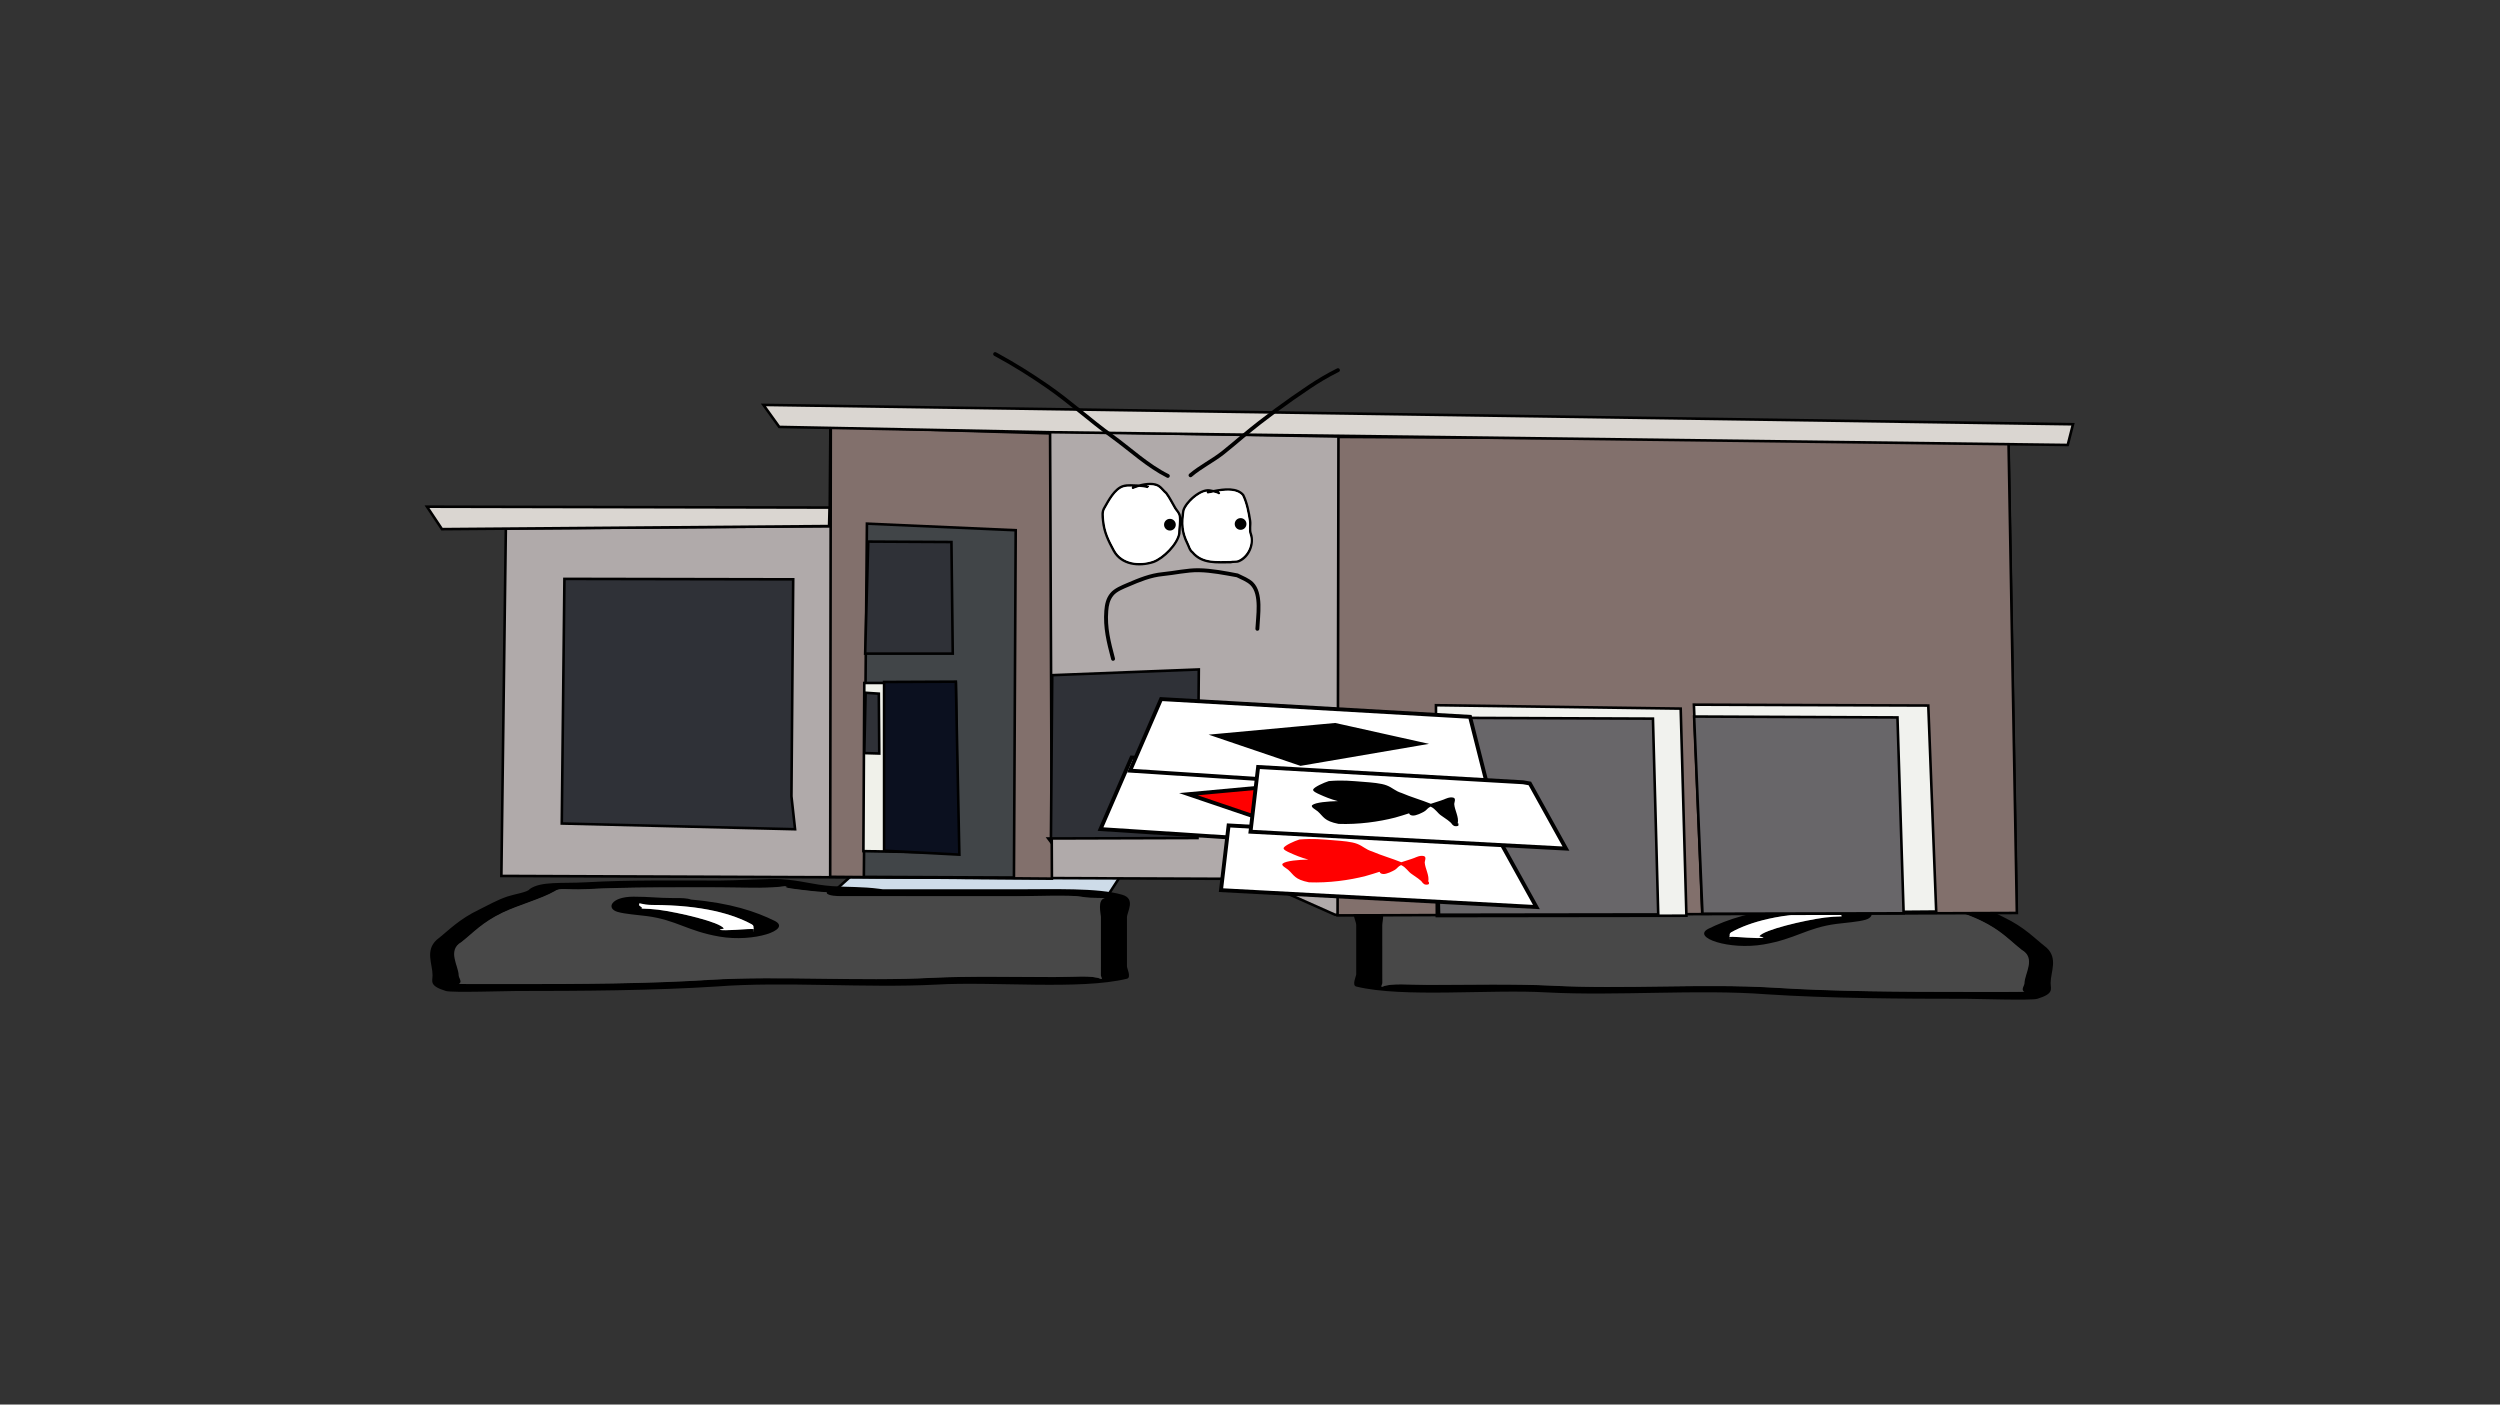 <svg version="1.1" xmlns="http://www.w3.org/2000/svg" xmlns:xlink="http://www.w3.org/1999/xlink" width="959.459" height="539.039" viewBox="0,0,959.459,539.039"><rect x="0" y="0" width="959.459" height="539.039" fill="#333333" stroke="none"/><g transform="translate(159.73,89.52)"><g data-paper-data="{&quot;isPaintingLayer&quot;:true}" fill-rule="nonzero" stroke-linejoin="miter" stroke-miterlimit="10" stroke-dasharray="" stroke-dashoffset="0" style="mix-blend-mode: normal"><path d="M-159.73,449.52v-539.039h959.459v539.039z" fill="none" stroke="#f00000" stroke-width="0" stroke-linecap="butt"/><g stroke-width="1"><path d="M158.899,253.874l33.289,-29.892l93.013,-0.267l-19.582,30.159z" data-paper-data="{&quot;index&quot;:null}" fill="#cedce9" stroke="#000000" stroke-linecap="round"/><path d="M150.051,252.307c-3.212,-0.422 -10.858,-1.08 -7.507,-1.759c-1.832,0.218 -4.276,0.484 -5.576,0.555c-6.16,0.339 -14.144,0 -20.5,0c-17.439,0 -34.37,-0.18 -51.251,0.673c-7.629,0.385 -9.726,-0.805 -12.069,0.861c-4.832,2.795 -13.924,5.289 -19.764,8.102c-7.915,3.813 -10.985,7.494 -15.837,11.318c-5.491,3.149 -1.018,9.194 -1.018,12.698c0,0.938 1.54,2.608 0.069,3.298c1.462,0.035 2.875,0.067 3.775,0.067c5.979,0 11.958,0 17.938,0c23.785,0 51.419,-0.137 74.505,-1.652c27.41,-1.617 57.117,0.702 84.748,-0.75c15.131,-0.728 31.625,-0.295 47.031,-0.29c7.816,0.003 14.508,-0.777 17.938,0.673c0.901,0.381 0,-0.897 0,-1.346c0,-1.122 0,-2.243 0,-3.365c0,-6.282 0,-12.563 0,-18.845c0,-1.485 -1.482,-6.798 1.584,-7.373c-0.575,-0.009 -1.226,-0.024 -1.584,-0.031c-3.171,-0.061 -4.942,-0.015 -7.417,-0.479c-4.296,-0.805 -18.79,-0.194 -24.615,-0.194c-22.636,0 -45.271,0 -67.907,0c0,0 -5.125,0 -5.125,-1.346c0,-0.055 0.009,-0.108 0.025,-0.159c-2.45,-0.136 -4.925,-0.326 -7.442,-0.656zM230.5,251.776c13.664,0 31.128,-0.639 40.459,2.09c5.347,1.564 1.822,6.578 1.822,8.678c0,6.282 0,12.563 0,18.845c0,0.717 1.765,4.276 0,4.711c-17.83,4.4 -51.436,0.969 -73.209,2.257c-27.018,1.419 -58.133,-1.285 -84.272,0.721c-23.793,1.562 -52.458,1.733 -76.991,1.733c-3.519,0 -24.622,0.7 -26.907,0c-6.551,-2.007 -5.125,-3.682 -5.125,-6.057c0,-4.297 -2.9,-9.419 1.544,-13.55c4.973,-3.919 8.461,-7.849 16.393,-11.67c3.2,-1.541 6.656,-3.603 10.791,-4.995c2.706,-0.911 7.879,-1.651 8.526,-2.835c4.385,-3.117 12.308,-2.096 21.684,-2.62c16.69,-0.933 33.961,-0.673 51.251,-0.673c6.376,0 18.835,-0.771 23.333,-0.531c7.83,0.417 12.37,2.171 19.959,2.692c5.569,0.382 11.438,0.156 17.938,1.01c0.493,0.065 0.987,0.13 1.48,0.194c17.107,0 34.215,0 51.322,0z" data-paper-data="{&quot;index&quot;:null}" fill="#000000" stroke="none" stroke-linecap="butt"/><path d="M157.565,252.898c-0.017,0.051 -0.025,0.104 -0.025,0.159c0,1.346 5.15,1.348 5.15,1.348c22.636,0 45.392,0.027 68.028,0.027c5.825,0 20.332,-0.604 24.628,0.201c2.475,0.464 4.25,0.42 7.421,0.481c0.358,0.007 1.009,0.022 1.585,0.031c-3.066,0.575 -1.569,5.901 -1.569,7.386c0,6.282 -0.011,12.601 -0.011,18.882c0,1.122 -0.009,2.249 -0.009,3.371c0,0.449 0.898,1.729 -0.004,1.348c-3.429,-1.45 -10.128,-0.668 -17.944,-0.67c-15.406,-0.005 -31.947,-0.422 -47.078,0.305c-27.631,1.451 -57.609,-0.854 -85.019,0.763c-23.085,1.516 -50.832,1.629 -74.617,1.629c-5.979,0 -11.969,-0.004 -17.948,-0.004c-0.9,0 -2.314,-0.033 -3.777,-0.068c1.471,-0.691 -0.079,-2.365 -0.079,-3.303c0,-3.505 -4.497,-9.573 0.994,-12.722c4.852,-3.823 7.932,-7.53 15.848,-11.343c5.84,-2.813 14.97,-5.327 19.802,-8.122c2.343,-1.666 4.456,-0.48 12.085,-0.866c16.881,-0.853 33.921,-0.692 51.36,-0.692c6.357,0 14.411,0.336 20.572,-0.003c1.3,-0.072 3.764,-0.338 5.596,-0.555c-3.351,0.68 4.325,1.338 7.538,1.76c2.517,0.331 5.022,0.522 7.472,0.658z" data-paper-data="{&quot;noHover&quot;:false,&quot;origItem&quot;:[&quot;Path&quot;,{&quot;applyMatrix&quot;:true,&quot;segments&quot;:[[[579.60736,595.76373],[0.95609,-0.20262],[0.00646,0.07548]],[[579.61718,596],[0,-0.08208],[0,2]],[[577.61718,598],[0,0],[-8.83333,0]],[[551.11718,598],[8.83333,0],[-2.27308,0]],[[541.51161,598.28885],[1.67648,-1.19621],[-0.96568,0.68904]],[[538.61718,599],[1.23739,-0.09027],[-0.13966,0.01019]],[[537.99901,599.04541],[0.22447,-0.0134],[1.19653,0.85421]],[[538.61718,610],[0,-2.20646],[0,9.33333]],[[538.61718,638],[0,-9.33333],[0,1.66667]],[[538.61718,643],[0,-1.66667],[0,0.66667]],[[538.61718,645],[-0.35177,0.56631],[1.33831,-2.15456]],[[545.61718,644],[-3.04994,0.00386],[6.01206,-0.00761]],[[563.97058,644.43107],[-5.90478,-1.08158],[10.78253,2.15651]],[[597.04254,645.54479],[-10.6965,-2.40266],[9.00888,2.25222]],[[626.11718,648],[-9.28168,0],[2.33333,0]],[[633.11718,648],[-2.33333,0],[0.35109,0]],[[634.59021,647.90091],[-0.5707,0.05184],[-0.57412,-1.02596]],[[634.61718,643],[0,1.39387],[0,-5.20707]],[[634.21982,624.13246],[2.14282,4.67827],[-1.8936,-5.6808]],[[628.03948,607.31672],[3.08887,5.66543],[-2.2791,-4.1802]],[[620.32688,595.27881],[1.8857,4.15235],[-0.91417,-2.47477]],[[615.61718,594],[2.9771,0.57275],[-6.58756,-1.26734]],[[595.61718,593],[6.8054,0],[-2.48058,0]],[[587.61718,593],[2.40395,0.50364],[-0.50743,-0.10631]],[[585.44122,592.1748],[0.71481,0.32365],[1.30749,1.01011]],[[582.51161,594.78885],[1.25365,-0.62682],[-0.98239,0.4912]]],&quot;closed&quot;:true}],&quot;index&quot;:null}" fill="#484848" stroke="none" stroke-linecap="butt"/><path d="M85.718,257.833c0,0.455 1.767,1.006 0.886,1.366c2.252,0.061 4.518,0.194 6.531,0.458c7.76,1.019 23.547,4.733 25.035,7.188c0.121,0.2 -2.073,0.233 -1.702,0.41c1.237,0.589 11.314,-0.435 12.473,-0.267c0.262,0.038 0.391,0.097 0.443,0.169c-0.054,-0.223 -0.103,-0.439 -0.103,-0.574c0,-0.477 0.072,-0.991 -0.74,-1.417c-6.901,-3.759 -18.176,-7.332 -37.698,-7.332c0,0 -2.304,0 -3.822,-0.406c-0.506,-0.076 -0.9,-0.164 -1.164,-0.269c-0.068,0.257 -0.139,0.518 -0.139,0.674zM129.281,267.928c0.35,0.276 0.247,-0.182 0.13,-0.66c-0.024,0.208 -0.369,0.472 -0.13,0.66zM137.708,263.961c6.373,3.347 -8.097,8.238 -21.24,5.986c-12.401,-2.125 -16.6,-6.396 -27.917,-7.882c-3.823,-0.502 -8.405,-0.776 -11.261,-1.612c-4.526,-1.324 -2.52,-5.844 6.136,-5.844c6.233,0 9.302,0.531 15.105,0.531h2.563c0,0 2.942,0 4.368,0.585c15.181,1.302 24.923,4.608 32.248,8.235z" data-paper-data="{&quot;index&quot;:null}" fill="#000000" stroke="none" stroke-linecap="butt"/><path d="M85.666,257.114c0.264,0.104 0.658,0.193 1.164,0.269c1.518,0.406 3.833,0.403 3.833,0.403c19.521,0 31.204,3.652 38.105,7.411c0.812,0.426 0.718,0.95 0.718,1.426c0,0.136 0.04,0.354 0.094,0.577c-0.052,-0.072 -0.179,-0.131 -0.442,-0.169c-1.159,-0.167 -11.324,0.874 -12.56,0.285c-0.372,-0.177 1.579,-0.329 1.458,-0.528c-1.488,-2.455 -17.351,-6.15 -25.111,-7.169c-2.013,-0.264 -4.291,-0.392 -6.544,-0.453c0.881,-0.36 -0.865,-0.92 -0.865,-1.375c0,-0.156 0.083,-0.421 0.151,-0.678z" data-paper-data="{&quot;noHover&quot;:false,&quot;origItem&quot;:[&quot;Path&quot;,{&quot;applyMatrix&quot;:true,&quot;segments&quot;:[[[607.563,601.99816],[0.02649,0.38155],[-0.10299,0.15484]],[[607.10872,602.39727],[0.1976,-0.11227],[-0.59254,0.60273]],[[605.61718,603],[0,0],[-7.618,0]],[[590.90604,613.89443],[2.69308,-5.58508],[-0.31682,0.63364]],[[590.61718,616],[0,-0.70843],[0,0.20156]],[[590.57685,616.85325],[0.02106,-0.33136],[0.02013,-0.10671]],[[590.74964,616.60263],[-0.10238,0.05628],[0.45234,-0.24865]],[[595.61718,617],[-0.48256,0.87548],[0.14503,-0.26312]],[[594.95308,616.3906],[-0.04725,0.29671],[0.58086,-3.64773]],[[604.72276,605.71115],[-3.02833,1.51416],[0.78545,-0.39273]],[[607.27135,605.03032],[-0.87898,0.0905],[-0.34365,-0.53523]],[[607.61718,603],[0,0.6759],[0,-0.23192]]],&quot;closed&quot;:true}],&quot;index&quot;:null}" fill="#ffffff" stroke="none" stroke-linecap="butt"/><path d="M367.931,256.874l-19.582,-30.159l93.013,0.267l33.289,29.892z" data-paper-data="{&quot;index&quot;:null}" fill="#cedce9" stroke="#000000" stroke-linecap="round"/><path d="M483.498,255.307c-2.517,0.331 -4.992,0.52 -7.442,0.656c0.017,0.051 0.025,0.104 0.025,0.159c0,1.346 -5.125,1.346 -5.125,1.346c-22.636,0 -45.271,0 -67.907,0c-5.825,0 -20.318,-0.611 -24.615,0.194c-2.475,0.464 -4.246,0.418 -7.417,0.479c-0.358,0.007 -1.009,0.022 -1.584,0.031c3.066,0.575 1.584,5.888 1.584,7.373c0,6.282 0,12.563 0,18.845c0,1.122 0,2.243 0,3.365c0,0.449 -0.901,1.727 0,1.346c3.429,-1.45 10.122,-0.67 17.938,-0.673c15.406,-0.005 31.9,-0.438 47.031,0.29c27.631,1.451 57.338,-0.868 84.748,0.75c23.085,1.516 50.72,1.652 74.505,1.652c5.979,0 11.958,0 17.938,0c0.9,0 2.312,-0.032 3.775,-0.067c-1.471,-0.691 0.069,-2.36 0.069,-3.298c0,-3.505 4.473,-9.55 -1.018,-12.698c-4.852,-3.823 -7.922,-7.505 -15.837,-11.318c-5.84,-2.813 -14.932,-5.307 -19.764,-8.102c-2.343,-1.666 -4.44,-0.475 -12.069,-0.861c-16.881,-0.853 -33.812,-0.673 -51.251,-0.673c-6.357,0 -14.34,0.339 -20.5,0c-1.3,-0.072 -3.744,-0.338 -5.576,-0.555c3.35,0.68 -4.295,1.337 -7.507,1.759zM403.049,254.776c17.107,0 34.215,0 51.322,0c0.494,-0.065 0.987,-0.13 1.48,-0.194c6.5,-0.854 12.369,-0.627 17.938,-1.01c7.589,-0.521 12.129,-2.275 19.959,-2.692c4.498,-0.24 16.957,0.531 23.333,0.531c17.29,0 34.561,-0.26 51.251,0.673c9.376,0.524 17.299,-0.497 21.684,2.62c0.646,1.184 5.82,1.924 8.526,2.835c4.135,1.392 7.591,3.454 10.791,4.995c7.932,3.821 11.42,7.752 16.393,11.67c4.445,4.131 1.544,9.253 1.544,13.55c0,2.376 1.426,4.05 -5.125,6.057c-2.284,0.7 -23.388,0 -26.907,0c-24.533,0 -53.197,-0.171 -76.991,-1.733c-26.139,-2.007 -57.254,0.698 -84.272,-0.721c-21.772,-1.288 -55.379,2.143 -73.209,-2.257c-1.765,-0.436 0,-3.994 0,-4.711c0,-6.282 0,-12.563 0,-18.845c0,-2.1 -3.525,-7.114 1.822,-8.678c9.331,-2.729 26.795,-2.09 40.459,-2.09z" data-paper-data="{&quot;index&quot;:null}" fill="#000000" stroke="none" stroke-linecap="butt"/><path d="M475.984,255.898c2.45,-0.136 4.955,-0.327 7.472,-0.658c3.213,-0.422 10.888,-1.08 7.538,-1.76c1.832,0.218 4.296,0.484 5.596,0.555c6.16,0.339 14.215,0.003 20.572,0.003c17.439,0 34.48,-0.161 51.36,0.692c7.629,0.385 9.742,-0.8 12.085,0.866c4.832,2.795 13.962,5.309 19.802,8.122c7.915,3.813 10.995,7.52 15.848,11.343c5.491,3.149 0.994,9.217 0.994,12.722c0,0.938 -1.55,2.613 -0.079,3.303c-1.462,0.035 -2.877,0.068 -3.777,0.068c-5.979,0 -11.969,0.004 -17.948,0.004c-23.785,0 -51.531,-0.113 -74.617,-1.629c-27.41,-1.617 -57.389,0.689 -85.019,-0.763c-15.131,-0.728 -31.672,-0.311 -47.078,-0.305c-7.815,0.003 -14.514,-0.78 -17.944,0.67c-0.901,0.381 -0.004,-0.899 -0.004,-1.348c0,-1.122 -0.009,-2.249 -0.009,-3.371c0,-6.282 -0.011,-12.601 -0.011,-18.882c0,-1.485 1.498,-6.811 -1.569,-7.386c0.575,-0.009 1.227,-0.024 1.585,-0.031c3.171,-0.061 4.946,-0.017 7.421,-0.481c4.296,-0.805 18.803,-0.201 24.628,-0.201c22.636,0 45.392,-0.027 68.028,-0.027c0,0 5.15,-0.002 5.15,-1.348c0,-0.055 -0.008,-0.108 -0.025,-0.159z" data-paper-data="{&quot;noHover&quot;:false,&quot;origItem&quot;:[&quot;Path&quot;,{&quot;applyMatrix&quot;:true,&quot;segments&quot;:[[[579.60736,595.76373],[0.95609,-0.20262],[0.00646,0.07548]],[[579.61718,596],[0,-0.08208],[0,2]],[[577.61718,598],[0,0],[-8.83333,0]],[[551.11718,598],[8.83333,0],[-2.27308,0]],[[541.51161,598.28885],[1.67648,-1.19621],[-0.96568,0.68904]],[[538.61718,599],[1.23739,-0.09027],[-0.13966,0.01019]],[[537.99901,599.04541],[0.22447,-0.0134],[1.19653,0.85421]],[[538.61718,610],[0,-2.20646],[0,9.33333]],[[538.61718,638],[0,-9.33333],[0,1.66667]],[[538.61718,643],[0,-1.66667],[0,0.66667]],[[538.61718,645],[-0.35177,0.56631],[1.33831,-2.15456]],[[545.61718,644],[-3.04994,0.00386],[6.01206,-0.00761]],[[563.97058,644.43107],[-5.90478,-1.08158],[10.78253,2.15651]],[[597.04254,645.54479],[-10.6965,-2.40266],[9.00888,2.25222]],[[626.11718,648],[-9.28168,0],[2.33333,0]],[[633.11718,648],[-2.33333,0],[0.35109,0]],[[634.59021,647.90091],[-0.5707,0.05184],[-0.57412,-1.02596]],[[634.61718,643],[0,1.39387],[0,-5.20707]],[[634.21982,624.13246],[2.14282,4.67827],[-1.8936,-5.6808]],[[628.03948,607.31672],[3.08887,5.66543],[-2.2791,-4.1802]],[[620.32688,595.27881],[1.8857,4.15235],[-0.91417,-2.47477]],[[615.61718,594],[2.9771,0.57275],[-6.58756,-1.26734]],[[595.61718,593],[6.8054,0],[-2.48058,0]],[[587.61718,593],[2.40395,0.50364],[-0.50743,-0.10631]],[[585.44122,592.1748],[0.71481,0.32365],[1.30749,1.01011]],[[582.51161,594.78885],[1.25365,-0.62682],[-0.98239,0.4912]]],&quot;closed&quot;:true}],&quot;index&quot;:null}" fill="#484848" stroke="none" stroke-linecap="butt"/><path d="M547.832,260.833c0,-0.156 -0.071,-0.417 -0.139,-0.674c-0.264,0.104 -0.658,0.193 -1.164,0.269c-1.518,0.406 -3.822,0.406 -3.822,0.406c-19.521,0 -30.797,3.573 -37.698,7.332c-0.812,0.426 -0.74,0.94 -0.74,1.417c0,0.136 -0.049,0.351 -0.103,0.574c0.052,-0.072 0.18,-0.131 0.443,-0.169c1.159,-0.167 11.237,0.857 12.473,0.267c0.372,-0.177 -1.823,-0.21 -1.702,-0.41c1.489,-2.455 17.275,-6.169 25.035,-7.188c2.013,-0.264 4.278,-0.397 6.531,-0.458c-0.881,-0.36 0.886,-0.912 0.886,-1.366zM504.138,270.268c-0.116,0.479 -0.219,0.936 0.13,0.66c0.239,-0.188 -0.106,-0.453 -0.13,-0.66zM495.841,266.961c7.325,-3.627 17.067,-6.934 32.248,-8.235c1.426,-0.585 4.368,-0.585 4.368,-0.585h2.563c5.802,0 8.872,-0.531 15.105,-0.531c8.655,0 10.662,4.52 6.136,5.844c-2.856,0.835 -7.437,1.109 -11.261,1.612c-11.317,1.486 -15.516,5.757 -27.917,7.882c-13.143,2.252 -27.613,-2.639 -21.24,-5.986z" data-paper-data="{&quot;index&quot;:null}" fill="#000000" stroke="none" stroke-linecap="butt"/><path d="M547.883,260.114c0.068,0.257 0.151,0.522 0.151,0.678c0,0.455 -1.746,1.015 -0.865,1.375c-2.252,0.061 -4.531,0.188 -6.544,0.453c-7.76,1.019 -23.623,4.714 -25.111,7.169c-0.121,0.2 1.83,0.351 1.458,0.528c-1.237,0.589 -11.401,-0.452 -12.56,-0.285c-0.262,0.038 -0.39,0.097 -0.442,0.169c0.054,-0.223 0.094,-0.442 0.094,-0.577c0,-0.477 -0.094,-1 0.718,-1.426c6.901,-3.759 18.583,-7.411 38.105,-7.411c0,0 2.314,0.003 3.833,-0.403c0.506,-0.076 0.9,-0.164 1.164,-0.269z" data-paper-data="{&quot;noHover&quot;:false,&quot;origItem&quot;:[&quot;Path&quot;,{&quot;applyMatrix&quot;:true,&quot;segments&quot;:[[[607.563,601.99816],[0.02649,0.38155],[-0.10299,0.15484]],[[607.10872,602.39727],[0.1976,-0.11227],[-0.59254,0.60273]],[[605.61718,603],[0,0],[-7.618,0]],[[590.90604,613.89443],[2.69308,-5.58508],[-0.31682,0.63364]],[[590.61718,616],[0,-0.70843],[0,0.20156]],[[590.57685,616.85325],[0.02106,-0.33136],[0.02013,-0.10671]],[[590.74964,616.60263],[-0.10238,0.05628],[0.45234,-0.24865]],[[595.61718,617],[-0.48256,0.87548],[0.14503,-0.26312]],[[594.95308,616.3906],[-0.04725,0.29671],[0.58086,-3.64773]],[[604.72276,605.71115],[-3.02833,1.51416],[0.78545,-0.39273]],[[607.27135,605.03032],[-0.87898,0.0905],[-0.34365,-0.53523]],[[607.61718,603],[0,0.6759],[0,-0.23192]]],&quot;closed&quot;:true}],&quot;index&quot;:null}" fill="#ffffff" stroke="none" stroke-linecap="butt"/><g stroke="#000000" stroke-linecap="round"><path d="M32.686,246.649l1.721,-133.358l124.253,-0.86l0.287,-37.857l259.26,4.589l192.868,1.434l3.155,179.245l-261.554,1.721l-30.974,-13.766z" fill="#b0aaaa"/><path d="M158.882,246.989l0.234,-172.75l84.154,2.571l0.701,170.88z" fill="#82706c"/><path d="M171.799,247.012l1.183,-135.566l57.098,2.534l-0.676,133.285z" fill="#414548"/><path d="M207.95,237.805l-36.32,-0.676l0.338,-64.531h35.137z" fill="#f0f1ea"/><path d="M207.105,172.092l1.351,66.389l-28.887,-1.52v-64.742z" fill="#0b101f"/><path d="M172.475,176.357l5.068,0.338l0.169,22.974l-5.744,-0.169z" fill="#2f3137"/><path d="M173.488,118.33l31.928,0.169l0.507,42.824h-33.617z" fill="#2f3137"/><path d="M145.404,228.725l-89.532,-2.196l1.014,-93.882l87.801,0.169l-0.676,83.282z" fill="#2f3137"/><path d="M243.594,233.624l0.507,-64.024l56.253,-2.196l-0.507,64.7l-57.267,0.169z" fill="#2f3137"/><path d="M353.609,261.793l0.338,-183.626l257.153,1.351l3.21,181.346z" fill="#82706c"/><path d="M391.703,262.046l-0.338,-80.917l93.925,1.309l2.196,79.481z" fill="#f1f2ee"/><path d="M392.547,261.54l-1.689,-75.596l83.789,0.338l2.027,75.131z" fill="#686669"/><path d="M493.567,261.033l-3.21,-80.115l89.955,0.338l3.041,79.059z" fill="#f1f2ee"/><path d="M493.651,261.159l-3.21,-75.68l78.045,0.338l2.365,75.174z" fill="#686669"/><path d="M158.454,112.375l-148.565,1.183l-5.744,-8.615l154.486,0.338z" fill="#dad6d1"/><path d="M242.884,76.351l-103.554,-2.027l-6.081,-8.446l502.607,7.433l-2.027,7.94z" fill="#dad6d1"/></g></g><path d="M277.373,96.4c2.673,-0.73 6.003,-1.074 7.98,0.282c1.086,0.745 1.827,1.905 2.848,2.729c1.409,1.864 2.3,3.807 3.499,5.81c0.719,1.201 1.624,1.848 1.844,3.351c0.032,0.222 0.056,0.445 0.073,0.668c0.076,-0.929 0.204,-1.905 0.373,-2.953c0.979,-3.435 6.775,-8.665 10.583,-8.04c0.473,0.095 0.942,0.177 1.406,0.272c4.047,-0.781 9.2,-1.43 11.786,1.681c1.498,2.963 2.24,6.841 2.73,10.099c0.237,1.577 -0.333,3.553 0.282,5.01c1.314,4.055 -0.867,9.278 -4.861,10.941c-1.067,0.444 -2.204,0.134 -3.298,0.446c-5.217,0.007 -11.129,0.742 -15.019,-3.916c-1.183,-0.941 -1.294,-2.023 -1.935,-3.299c-1.37,-2.726 -1.994,-5.025 -2.109,-7.495c-0.089,1.073 -0.21,2.152 -0.212,3.23c-0.721,4.362 -6.237,9.895 -10.237,11.355c-5.752,1.861 -12.716,1.104 -15.782,-4.511c-2.145,-3.945 -3.744,-7.219 -4.176,-11.696c-0.18,-1.873 -0.448,-3.575 0.579,-5.246c1.645,-2.865 4.03,-7.447 7.424,-8.489c1.881,-0.578 4.245,-0.252 6.223,-0.228zM274.821,97.291c-1.176,-0.045 -2.36,-0.027 -3.367,0.29c-3.103,0.975 -5.376,5.423 -6.869,8.05c-0.919,1.441 -0.595,3.014 -0.442,4.638c0.408,4.335 1.961,7.487 4.058,11.311c2.781,5.095 9.341,5.858 14.575,4.046c3.624,-1.32 8.9,-6.518 9.569,-10.493c-0.006,-2.165 0.5,-4.324 0.207,-6.423c-0.185,-1.33 -1.057,-1.888 -1.701,-2.959c-1.167,-1.943 -2.021,-3.83 -3.369,-5.644c-0.969,-0.767 -1.652,-1.871 -2.665,-2.58c-1.09,-0.763 -2.712,-0.896 -4.372,-0.719c0.05,0.011 0.1,0.023 0.15,0.035c0.056,-0.021 0.122,-0.033 0.201,-0.033c0.5,0 0.5,0.5 0.5,0.5l-0.635,0.583c-1.075,-0.303 -2.077,-0.337 -3.167,-0.493c-0,0 -0,0 -0,0c-0.849,0.242 -1.617,0.52 -2.218,0.778c0,0 -0.46,0.197 -0.657,-0.263c-0.151,-0.352 0.083,-0.55 0.201,-0.623zM308.472,100.036c-0.277,0.416 -0.693,0.139 -0.693,0.139l-0.226,-0.161c-0.515,-0.223 -1.048,-0.367 -1.59,-0.483c-0.724,0.146 -1.399,0.292 -1.994,0.411c0,0 -0.49,0.098 -0.588,-0.392c-0.029,-0.143 -0.007,-0.253 0.038,-0.336c-3.241,0.38 -7.696,4.651 -8.452,7.289c-0.783,4.943 -0.633,8.061 1.593,12.532c0.598,1.202 0.653,2.156 1.74,3.031c3.674,4.419 9.264,3.633 14.18,3.639c0.984,-0.281 2.105,0.042 3.032,-0.37c3.434,-1.526 5.579,-6.064 4.327,-9.682c-0.615,-1.601 -0.073,-3.511 -0.331,-5.199c-0.481,-3.152 -1.159,-6.828 -2.579,-9.707c-1.887,-2.237 -5.585,-2.122 -8.894,-1.596l0.299,0.191c0,0 0.416,0.277 0.139,0.693z" fill="#000000" stroke="none" stroke-width="0.5" stroke-linecap="butt"/><path d="M308.329,99.393l-0.293,-0.291c3.308,-0.526 7.036,-0.629 8.923,1.608c1.42,2.878 2.115,6.585 2.596,9.738c0.258,1.688 -0.285,3.619 0.33,5.219c1.252,3.618 -0.915,8.186 -4.349,9.712c-0.927,0.412 -2.057,0.094 -3.041,0.375c-4.916,-0.007 -10.557,0.77 -14.232,-3.649c-1.087,-0.875 -1.15,-1.839 -1.749,-3.041c-2.226,-4.471 -2.378,-7.637 -1.596,-12.58c0.756,-2.638 5.241,-6.935 8.483,-7.315c-0.045,0.084 -0.067,0.193 -0.038,0.336c0.098,0.49 0.59,0.392 0.59,0.392c0.596,-0.119 1.278,-0.267 2.002,-0.413c0.542,0.116 1.081,0.26 1.596,0.482l0.227,0.161c0,0 0.419,0.278 0.696,-0.139c0.277,-0.416 -0.147,-0.594 -0.147,-0.594z" data-paper-data="{&quot;noHover&quot;:false,&quot;origItem&quot;:[&quot;Path&quot;,{&quot;applyMatrix&quot;:true,&quot;segments&quot;:[[[308.47177,100.03618],[0.27735,-0.41603],[-0.27735,0.41603]],[307.77839,100.17485],[[307.5525,100.01422],[0,0],[-0.51505,-0.223]],[[305.96247,99.53143],[0.54184,0.11602],[-0.72407,0.14635]],[[303.96799,99.94284],[0.59563,-0.11916],[0,0]],[[303.37964,99.55061],[0.09806,0.49029],[-0.02859,-0.14296]],[[303.41719,99.21448],[-0.04471,0.08356],[-3.24137,0.38041]],[[294.9655,106.50324],[0.75552,-2.6377],[-0.78265,4.94263]],[[296.55845,119.0357],[-2.22594,-4.47122],[0.59818,1.20156]],[[298.29855,122.06638],[-1.0874,-0.87458],[3.67443,4.41893]],[[312.47848,125.70572],[-4.91596,-0.00661],[0.98396,-0.28113]],[[315.51043,125.33526],[-0.92712,0.41196],[3.4342,-1.52597]],[[319.8374,115.65312],[1.25178,3.6182],[-0.6145,-1.60081]],[[319.50668,110.45413],[0.25768,1.68784],[-0.48127,-3.15235]],[[316.92798,100.74752],[1.41974,2.87824],[-1.88682,-2.23663]],[[308.03429,99.15136],[3.30841,-0.52621],[0,0]],[308.33309,99.3428]],&quot;closed&quot;:true}]}" fill="#ffffff" stroke="none" stroke-width="0.5" stroke-linecap="butt"/><path d="M274.607,97.866c0.197,0.46 0.659,0.262 0.659,0.262c0.601,-0.258 1.377,-0.537 2.226,-0.779c0,0 0,0 0,0c1.09,0.156 2.104,0.191 3.178,0.494l0.637,-0.583c0,0 -0.019,-0.402 -0.519,-0.402c-0.079,0 -0.145,0.013 -0.201,0.034c-0.05,-0.012 -0.085,-0.122 -0.135,-0.133c1.66,-0.177 3.295,-0.04 4.385,0.723c1.014,0.709 1.707,1.82 2.676,2.587c1.348,1.814 2.216,3.719 3.383,5.662c0.644,1.072 1.52,1.64 1.705,2.971c0.293,2.1 -0.214,4.281 -0.208,6.445c-0.669,3.975 -5.979,9.209 -9.603,10.529c-5.235,1.812 -11.845,1.036 -14.626,-4.059c-2.097,-3.824 -3.664,-7.017 -4.072,-11.351c-0.153,-1.625 -0.473,-3.212 0.446,-4.654c1.493,-2.626 3.79,-7.099 6.893,-8.075c1.008,-0.317 2.202,-0.339 3.377,-0.294c-0.118,0.073 -0.353,0.272 -0.202,0.623z" data-paper-data="{&quot;noHover&quot;:false,&quot;origItem&quot;:[&quot;Path&quot;,{&quot;applyMatrix&quot;:true,&quot;segments&quot;:[[[274.82133,97.29075],[-0.11802,0.07349],[-1.17576,-0.04482]],[[271.45394,97.58086],[1.00763,-0.3167],[-3.10272,0.97518]],[[264.58494,105.63052],[1.49349,-2.62619],[-0.91903,1.44111]],[[264.14308,110.26887],[-0.15289,-1.62484],[0.40787,4.33461]],[[268.20092,121.58033],[-2.09658,-3.82409],[2.78061,5.0954]],[[282.77619,125.6267],[-5.23455,1.81182],[3.62416,-1.31971]],[[292.3456,115.13362],[-0.66922,3.97514],[-0.00646,-2.16473]],[[292.55292,108.71026],[0.29274,2.09981],[-0.18548,-1.33042]],[[290.85159,105.75078],[0.64391,1.07165],[-1.16728,-1.94267]],[[287.48231,100.10682],[1.34819,1.81359],[-0.96854,-0.76661]],[[284.81683,97.52652],[1.0137,0.70943],[-1.09011,-0.76291]],[[280.44518,96.80755],[1.6596,-0.17671],[0.05,0.01106]],[[280.59547,96.84208],[-0.05019,-0.01197],[0.056,-0.02101]],[[280.79694,96.8086],[-0.07897,0],[0.5,0]],[281.29694,97.3086],[[280.66162,97.89203],[0,0],[-1.07454,-0.30265]],[[277.49452,97.39897],[1.08966,0.15567],[-0.00001,0]],[[277.49448,97.39897],[0.00001,0],[-0.84917,0.24197]],[[275.27669,98.17654],[0.60083,-0.2579],[0,0]],[[274.62016,97.91393],[0.19696,0.45957],[-0.15076,-0.35178]]],&quot;closed&quot;:true}]}" fill="#ffffff" stroke="none" stroke-width="0.5" stroke-linecap="butt"/><path d="M287.014,111.851c0,-1.243 1.007,-2.25 2.25,-2.25c1.243,0 2.25,1.007 2.25,2.25c0,1.243 -1.007,2.25 -2.25,2.25c-1.243,0 -2.25,-1.007 -2.25,-2.25z" fill="#000000" stroke="none" stroke-width="0.5" stroke-linecap="butt"/><path d="M314.137,111.573c0,-1.243 1.007,-2.25 2.25,-2.25c1.243,0 2.25,1.007 2.25,2.25c0,1.243 -1.007,2.25 -2.25,2.25c-1.243,0 -2.25,-1.007 -2.25,-2.25z" fill="#000000" stroke="none" stroke-width="0.5" stroke-linecap="butt"/><path d="M221.539,46.01c0.359,-0.658 1.018,-0.299 1.018,-0.299l0.889,0.485c6.642,3.623 12.838,7.519 19.067,11.814c8.638,5.956 16.424,13.088 24.936,19.245c7.038,5.091 13.587,11.339 21.343,15.202c0,0 0.671,0.335 0.335,1.006c-0.335,0.671 -1.006,0.335 -1.006,0.335c-7.829,-3.931 -14.436,-10.182 -21.551,-15.328c-8.502,-6.15 -16.28,-13.277 -24.908,-19.226c-6.186,-4.266 -12.336,-8.133 -18.934,-11.732l-0.889,-0.485c0,0 -0.658,-0.359 -0.299,-1.018z" fill="#000000" stroke="none" stroke-width="0.5" stroke-linecap="butt"/><path d="M354.415,52.214c0.336,0.671 -0.334,1.007 -0.334,1.007l-0.526,0.264c-3.538,1.772 -6.974,3.823 -10.261,6.022c-8.712,5.829 -17.132,11.962 -25.199,18.663c-2.696,2.24 -5.341,4.567 -8.101,6.728c-3.926,3.074 -8.553,5.319 -12.32,8.549c0,0 -0.569,0.488 -1.058,-0.081c-0.488,-0.569 0.081,-1.058 0.081,-1.058c3.792,-3.25 8.438,-5.507 12.386,-8.602c2.742,-2.15 5.372,-4.463 8.053,-6.69c8.107,-6.734 16.569,-12.898 25.323,-18.755c3.338,-2.234 6.83,-4.315 10.423,-6.116l0.526,-0.264c0,0 0.671,-0.336 1.007,0.334z" fill="#000000" stroke="none" stroke-width="0.5" stroke-linecap="butt"/><g data-paper-data="{&quot;index&quot;:null}"><path d="M400.603,237.668l-137.971,-8.996l11.916,-27.47l118.567,6.823z" data-paper-data="{&quot;index&quot;:null}" fill="#ffffff" stroke="#000000" stroke-width="1.5" stroke-linecap="round"/><path d="M341.327,211.128l32.173,7.168l-45.388,7.77l-31.742,-10.786z" data-paper-data="{&quot;index&quot;:null}" fill="#ff0000" stroke="#000000" stroke-width="1.5" stroke-linecap="round"/><path d="M416.066,233.589l13.858,24.999l-121.056,-6.479l2.92,-24.844l101.687,5.868z" data-paper-data="{&quot;index&quot;:null}" fill="#ffffff" stroke="#000000" stroke-width="1.5" stroke-linecap="round"/><path d="M369.806,245.155c-0.058,-0.024 -0.11,-0.052 -0.15,-0.086c-1.759,0.535 -3.385,1.119 -5.306,1.617c-6.202,1.608 -14.207,2.709 -21.713,2.417c-5.591,-1.122 -5.673,-2.746 -7.967,-4.802c-0.704,-0.631 -2.975,-1.685 -2.071,-2.427c1.246,-1.023 5.985,-1.425 9.8,-1.509c-2.736,-0.691 -5.228,-1.76 -6.976,-2.551c-1.045,-0.473 -2.794,-1.252 -2.511,-1.916c0.405,-0.954 4.097,-2.629 6.016,-3.223c5.44,-0.44 8.336,-0.08 13.62,0.326c2.85,0.219 6.406,0.493 8.587,1.339c2.328,0.904 3.226,2.161 5.767,2.93c3.426,1.499 7.622,2.683 11.167,4.124c1.637,-0.572 3.533,-1.071 5,-1.654c0.628,-0.242 2.169,-1.067 3.614,-0.715c1.195,0.291 0.338,1.947 0.366,2.439c0.132,2.341 1.898,5.052 1.338,7.422l0.256,-0.002l0.04,0.742c0.011,0.205 -0.417,0.374 -0.957,0.379c-0.411,0.003 -0.767,-0.09 -0.919,-0.226l-0.527,-0.442l0.035,-0.006l-0.072,-0.03c-0.579,-1.051 -2.667,-2.291 -4.027,-3.274c-1.663,-1.043 -2.183,-2.592 -4.239,-3.552c-0.272,0.134 -0.515,0.274 -0.719,0.421c-0.683,0.49 -0.965,1.051 -1.843,1.534c-0.588,0.323 -2.978,1.626 -4.382,1.475c-0.78,-0.084 -1.158,-0.394 -1.227,-0.749z" data-paper-data="{&quot;index&quot;:null}" fill="#ff0000" stroke="none" stroke-width="0.5" stroke-linecap="butt"/></g><g data-paper-data="{&quot;index&quot;:null}"><path d="M411.932,215.238l-137.971,-8.996l11.916,-27.47l118.567,6.823z" fill="#ffffff" stroke="#000000" stroke-width="1.5" stroke-linecap="round"/><path d="M352.655,188.698l32.173,7.168l-45.388,7.77l-31.742,-10.786z" fill="#000000" stroke="#000000" stroke-width="1.5" stroke-linecap="round"/><path d="M427.394,211.159l13.858,24.999l-121.056,-6.479l2.92,-24.844l101.687,5.868z" fill="#ffffff" stroke="#000000" stroke-width="1.5" stroke-linecap="round"/><path d="M381.134,222.724c-0.058,-0.024 -0.11,-0.052 -0.15,-0.086c-1.759,0.535 -3.385,1.119 -5.306,1.617c-6.202,1.608 -14.207,2.709 -21.713,2.417c-5.591,-1.122 -5.673,-2.746 -7.967,-4.802c-0.704,-0.631 -2.975,-1.685 -2.071,-2.427c1.246,-1.023 5.985,-1.425 9.8,-1.509c-2.736,-0.691 -5.228,-1.76 -6.976,-2.551c-1.045,-0.473 -2.794,-1.252 -2.511,-1.916c0.405,-0.954 4.097,-2.629 6.016,-3.223c5.44,-0.44 8.336,-0.08 13.62,0.326c2.85,0.219 6.406,0.493 8.587,1.339c2.328,0.904 3.226,2.161 5.767,2.93c3.426,1.499 7.622,2.683 11.167,4.124c1.637,-0.572 3.533,-1.071 5,-1.654c0.628,-0.242 2.169,-1.067 3.614,-0.715c1.195,0.291 0.338,1.947 0.366,2.439c0.132,2.341 1.898,5.052 1.338,7.422l0.256,-0.002l0.04,0.742c0.011,0.205 -0.417,0.374 -0.957,0.379c-0.411,0.003 -0.767,-0.09 -0.919,-0.226l-0.527,-0.442l0.035,-0.006l-0.072,-0.03c-0.579,-1.051 -2.667,-2.291 -4.027,-3.274c-1.663,-1.043 -2.183,-2.592 -4.239,-3.552c-0.272,0.134 -0.515,0.274 -0.719,0.421c-0.683,0.49 -0.965,1.051 -1.843,1.534c-0.588,0.323 -2.978,1.626 -4.382,1.475c-0.78,-0.084 -1.158,-0.394 -1.227,-0.749z" fill="#000000" stroke="none" stroke-width="0.5" stroke-linecap="butt"/></g><path d="M267.636,164.053c-0.726,0.19 -0.916,-0.535 -0.916,-0.535l-0.06,-0.231c-1.642,-6.268 -3.082,-11.909 -2.56,-18.459c0.199,-2.459 0.678,-4.749 2.302,-6.72c1.544,-1.874 4.303,-2.95 6.472,-3.885c4.404,-1.897 8.776,-3.692 13.598,-4.151c4.526,-0.427 9.354,-1.577 13.896,-1.503c4.955,0.081 10.15,1.085 15.004,2.019c1.871,0.925 4.33,1.87 5.826,3.351c4.103,4.06 2.588,12.695 2.384,17.888c0,0 -0.029,0.749 -0.779,0.72c-0.749,-0.029 -0.72,-0.779 -0.72,-0.779c0.181,-4.612 1.747,-13.132 -1.93,-16.753c-1.341,-1.32 -3.587,-2.158 -5.258,-3.005c-4.735,-0.843 -9.731,-1.855 -14.553,-1.941c-4.478,-0.08 -9.268,1.071 -13.729,1.496c-4.663,0.44 -8.888,2.203 -13.146,4.035c-1.911,0.822 -4.551,1.786 -5.904,3.457c-1.416,1.748 -1.797,3.724 -1.968,5.89c-0.512,6.377 0.916,11.858 2.516,17.959l0.06,0.231c0,0 0.19,0.726 -0.535,0.916z" fill="#000000" stroke="none" stroke-width="0.5" stroke-linecap="butt"/></g></g></svg><!--rotationCenter:479.72973:269.51952-->